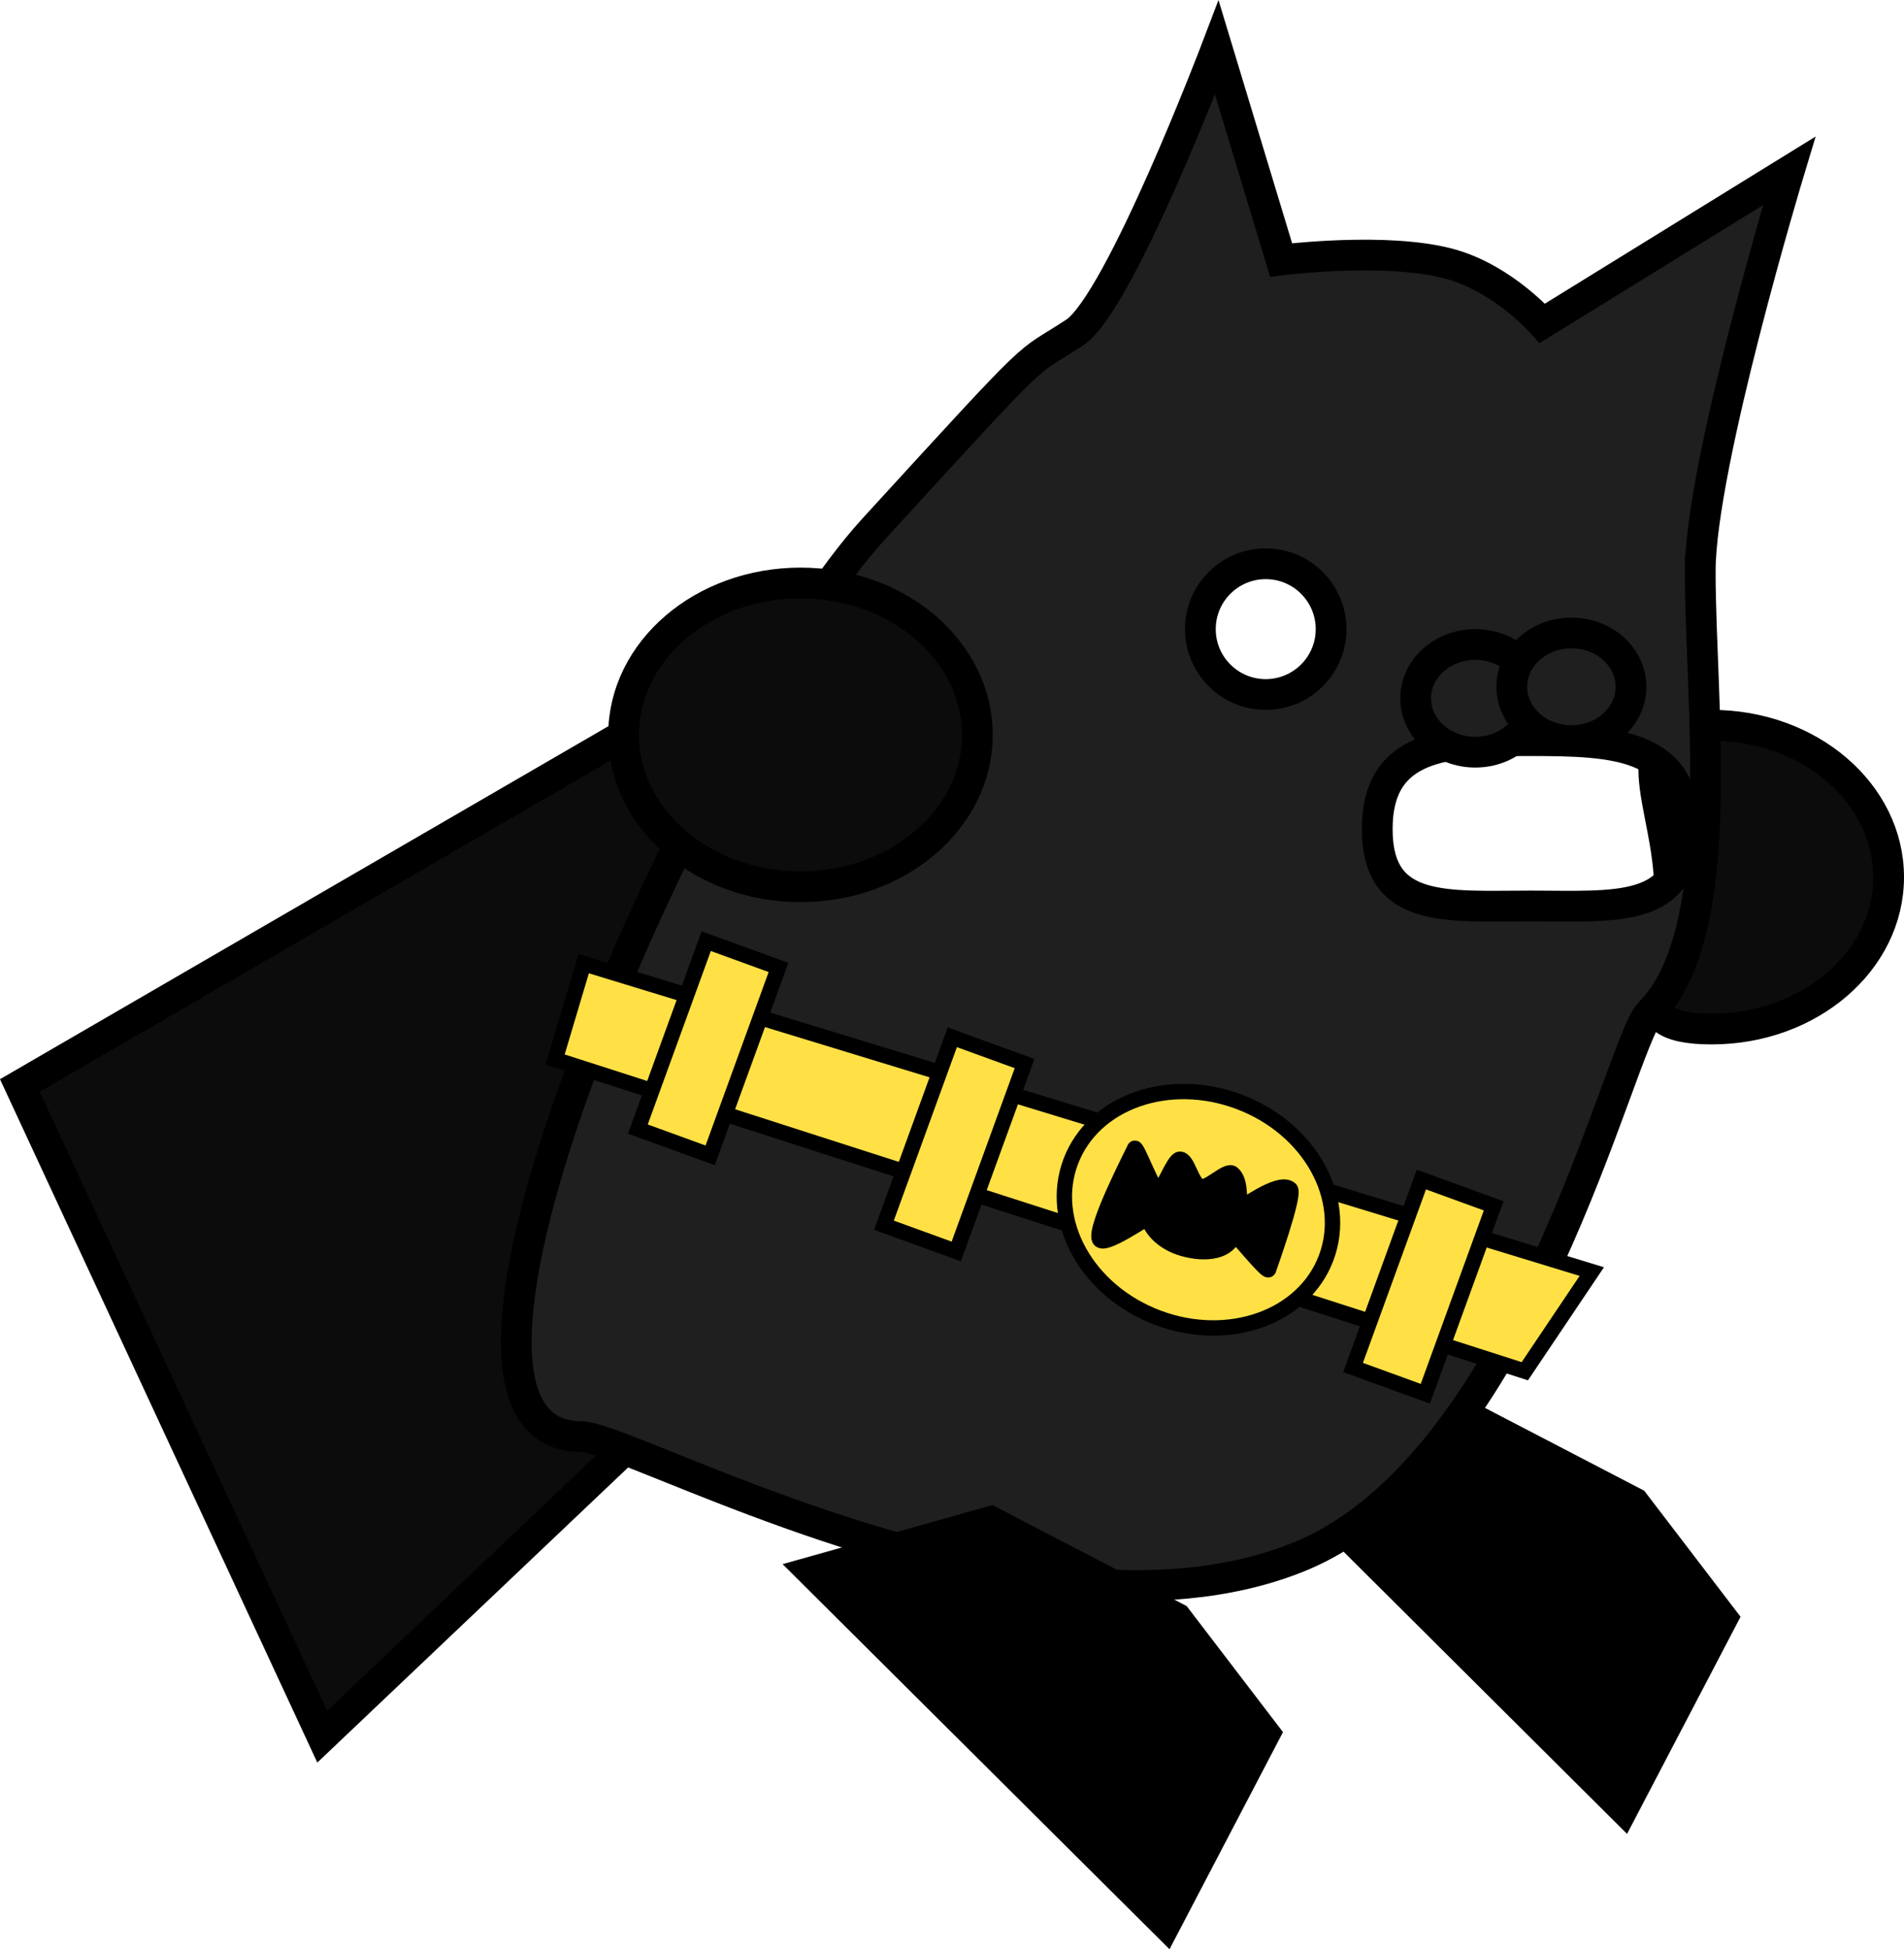 <svg version="1.1" xmlns="http://www.w3.org/2000/svg" xmlns:xlink="http://www.w3.org/1999/xlink" width="123.796" height="126.733" viewBox="0,0,123.796,126.733"><g transform="translate(-178.579,-109.966)"><g data-paper-data="{&quot;isPaintingLayer&quot;:true}" fill-rule="nonzero" stroke="#000000" stroke-linecap="butt" stroke-linejoin="miter" stroke-miterlimit="10" stroke-dasharray="" stroke-dashoffset="0" style="mix-blend-mode: normal"><path d="M301.375,166.995c0,5.454 -5.149,9.875 -11.5,9.875c-6.351,0 -2.75,-3.671 -2.75,-9.125c0,-5.454 -3.601,-10.625 2.75,-10.625c6.351,0 11.5,4.421 11.5,9.875z" fill="#0c0c0c" stroke-width="2"/><path d="M179.87,180.539l53.064,-30.789l25.625,17.085l-59.028,56.044z" fill="#0c0c0c" stroke-width="2"/><path d="M261.133,204.659l11.614,-3.268l12.078,6.281l5.741,7.513l-6.455,12.348z" fill="#000000" stroke-width="2"/><path d="M289.125,147.12c0,8.696 1.936,23.483 -3.289,28.711c-1.953,1.954 -8.126,29.472 -22.871,35.385c-4.564,1.83 -9.758,2.137 -14.988,1.6c-14.481,-1.488 -29.231,-9.446 -31.602,-9.446c-13.393,0 8.376,-47.386 19,-59c11.5,-12.572 9.578,-10.478 13.081,-12.787c2.934,-1.934 9.24,-18.52 9.24,-18.52l4.179,13.807c0,0 6.957,-0.882 11.062,0.283c3.421,0.971 5.924,3.833 5.924,3.833l16.049,-9.907c0,0 -5.785,19.142 -5.785,26.041zM278.125,168.87c5.523,0 10,0.523 10,-5c0,-5.523 -4.477,-5.75 -10,-5.75c-5.523,0 -10,0.227 -10,5.75c0,5.523 4.477,5 10,5zM260.875,155.12c2.347,0 4.25,-1.903 4.25,-4.25c0,-2.347 -1.903,-4.25 -4.25,-4.25c-2.347,0 -4.25,1.903 -4.25,4.25c0,2.347 1.903,4.25 4.25,4.25z" fill="#1f1f1f" stroke-width="2"/><path d="M278.375,155.37c0,1.933 -1.735,3.5 -3.875,3.5c-2.14,0 -3.875,-1.567 -3.875,-3.5c0,-1.933 1.735,-3.5 3.875,-3.5c2.14,0 3.875,1.567 3.875,3.5z" fill="#1f1f1f" stroke-width="2"/><path d="M284.625,154.62c0,1.933 -1.735,3.5 -3.875,3.5c-2.14,0 -3.875,-1.567 -3.875,-3.5c0,-1.933 1.735,-3.5 3.875,-3.5c2.14,0 3.875,1.567 3.875,3.5z" fill="#1f1f1f" stroke-width="2"/><path d="M214.675,178.85l1.856,-6.229c0,0 44.559,13.609 55.581,16.976c4.667,1.425 9.964,3.043 9.964,3.043l-4.356,6.48z" fill="#ffe145" stroke-width="1"/><path d="M220.054,183.374l4.443,-12.217l4.699,1.709l-4.443,12.217z" fill="#ffe145" stroke-width="1"/><path d="M236.054,189.624l4.443,-12.217l4.699,1.709l-4.443,12.217z" fill="#ffe145" stroke-width="1"/><path d="M266.554,198.874l4.443,-12.217l4.699,1.709l-4.443,12.217z" fill="#ffe145" stroke-width="1"/><path d="M264.803,191.755c-1.463,3.875 -6.366,5.613 -10.952,3.882c-4.586,-1.731 -7.117,-6.276 -5.654,-10.151c1.463,-3.875 6.366,-5.613 10.952,-3.882c4.586,1.731 7.117,6.276 5.654,10.151z" fill="#ffe145" stroke-width="1"/><path d="M258.811,190.218c-0.318,1.11 -1.763,1.369 -3.326,0.922c-1.165,-0.333 -2.023,-1.12 -2.252,-1.959c-0.034,-0.123 -2.878,1.935 -3.165,1.363c-0.38,-0.757 2.226,-5.732 2.272,-5.893c0.111,-0.386 1.258,2.965 1.611,2.735c0.272,-0.177 0.948,-1.978 1.313,-2.045c0.523,-0.095 0.772,1.606 1.372,1.778c0.514,0.147 1.707,-1.146 2.074,-0.857c0.449,0.354 0.501,1.337 0.425,2.229c-0.018,0.208 2.576,-1.875 3.334,-1.215c0.361,0.314 -1.383,5.121 -1.405,5.226c-0.062,0.307 -2.212,-2.429 -2.253,-2.285z" fill="#000000" stroke-width="1"/><path d="M231.382,212.16l11.614,-3.269l12.079,6.28l5.741,7.513l-6.454,12.348z" fill="#000000" stroke-width="2"/><path d="M242.125,157.745c0,5.454 -5.149,9.875 -11.5,9.875c-6.351,0 -11.5,-4.421 -11.5,-9.875c0,-5.454 5.149,-9.875 11.5,-9.875c6.351,0 11.5,4.421 11.5,9.875z" fill="#0c0c0c" stroke-width="2"/></g></g></svg>